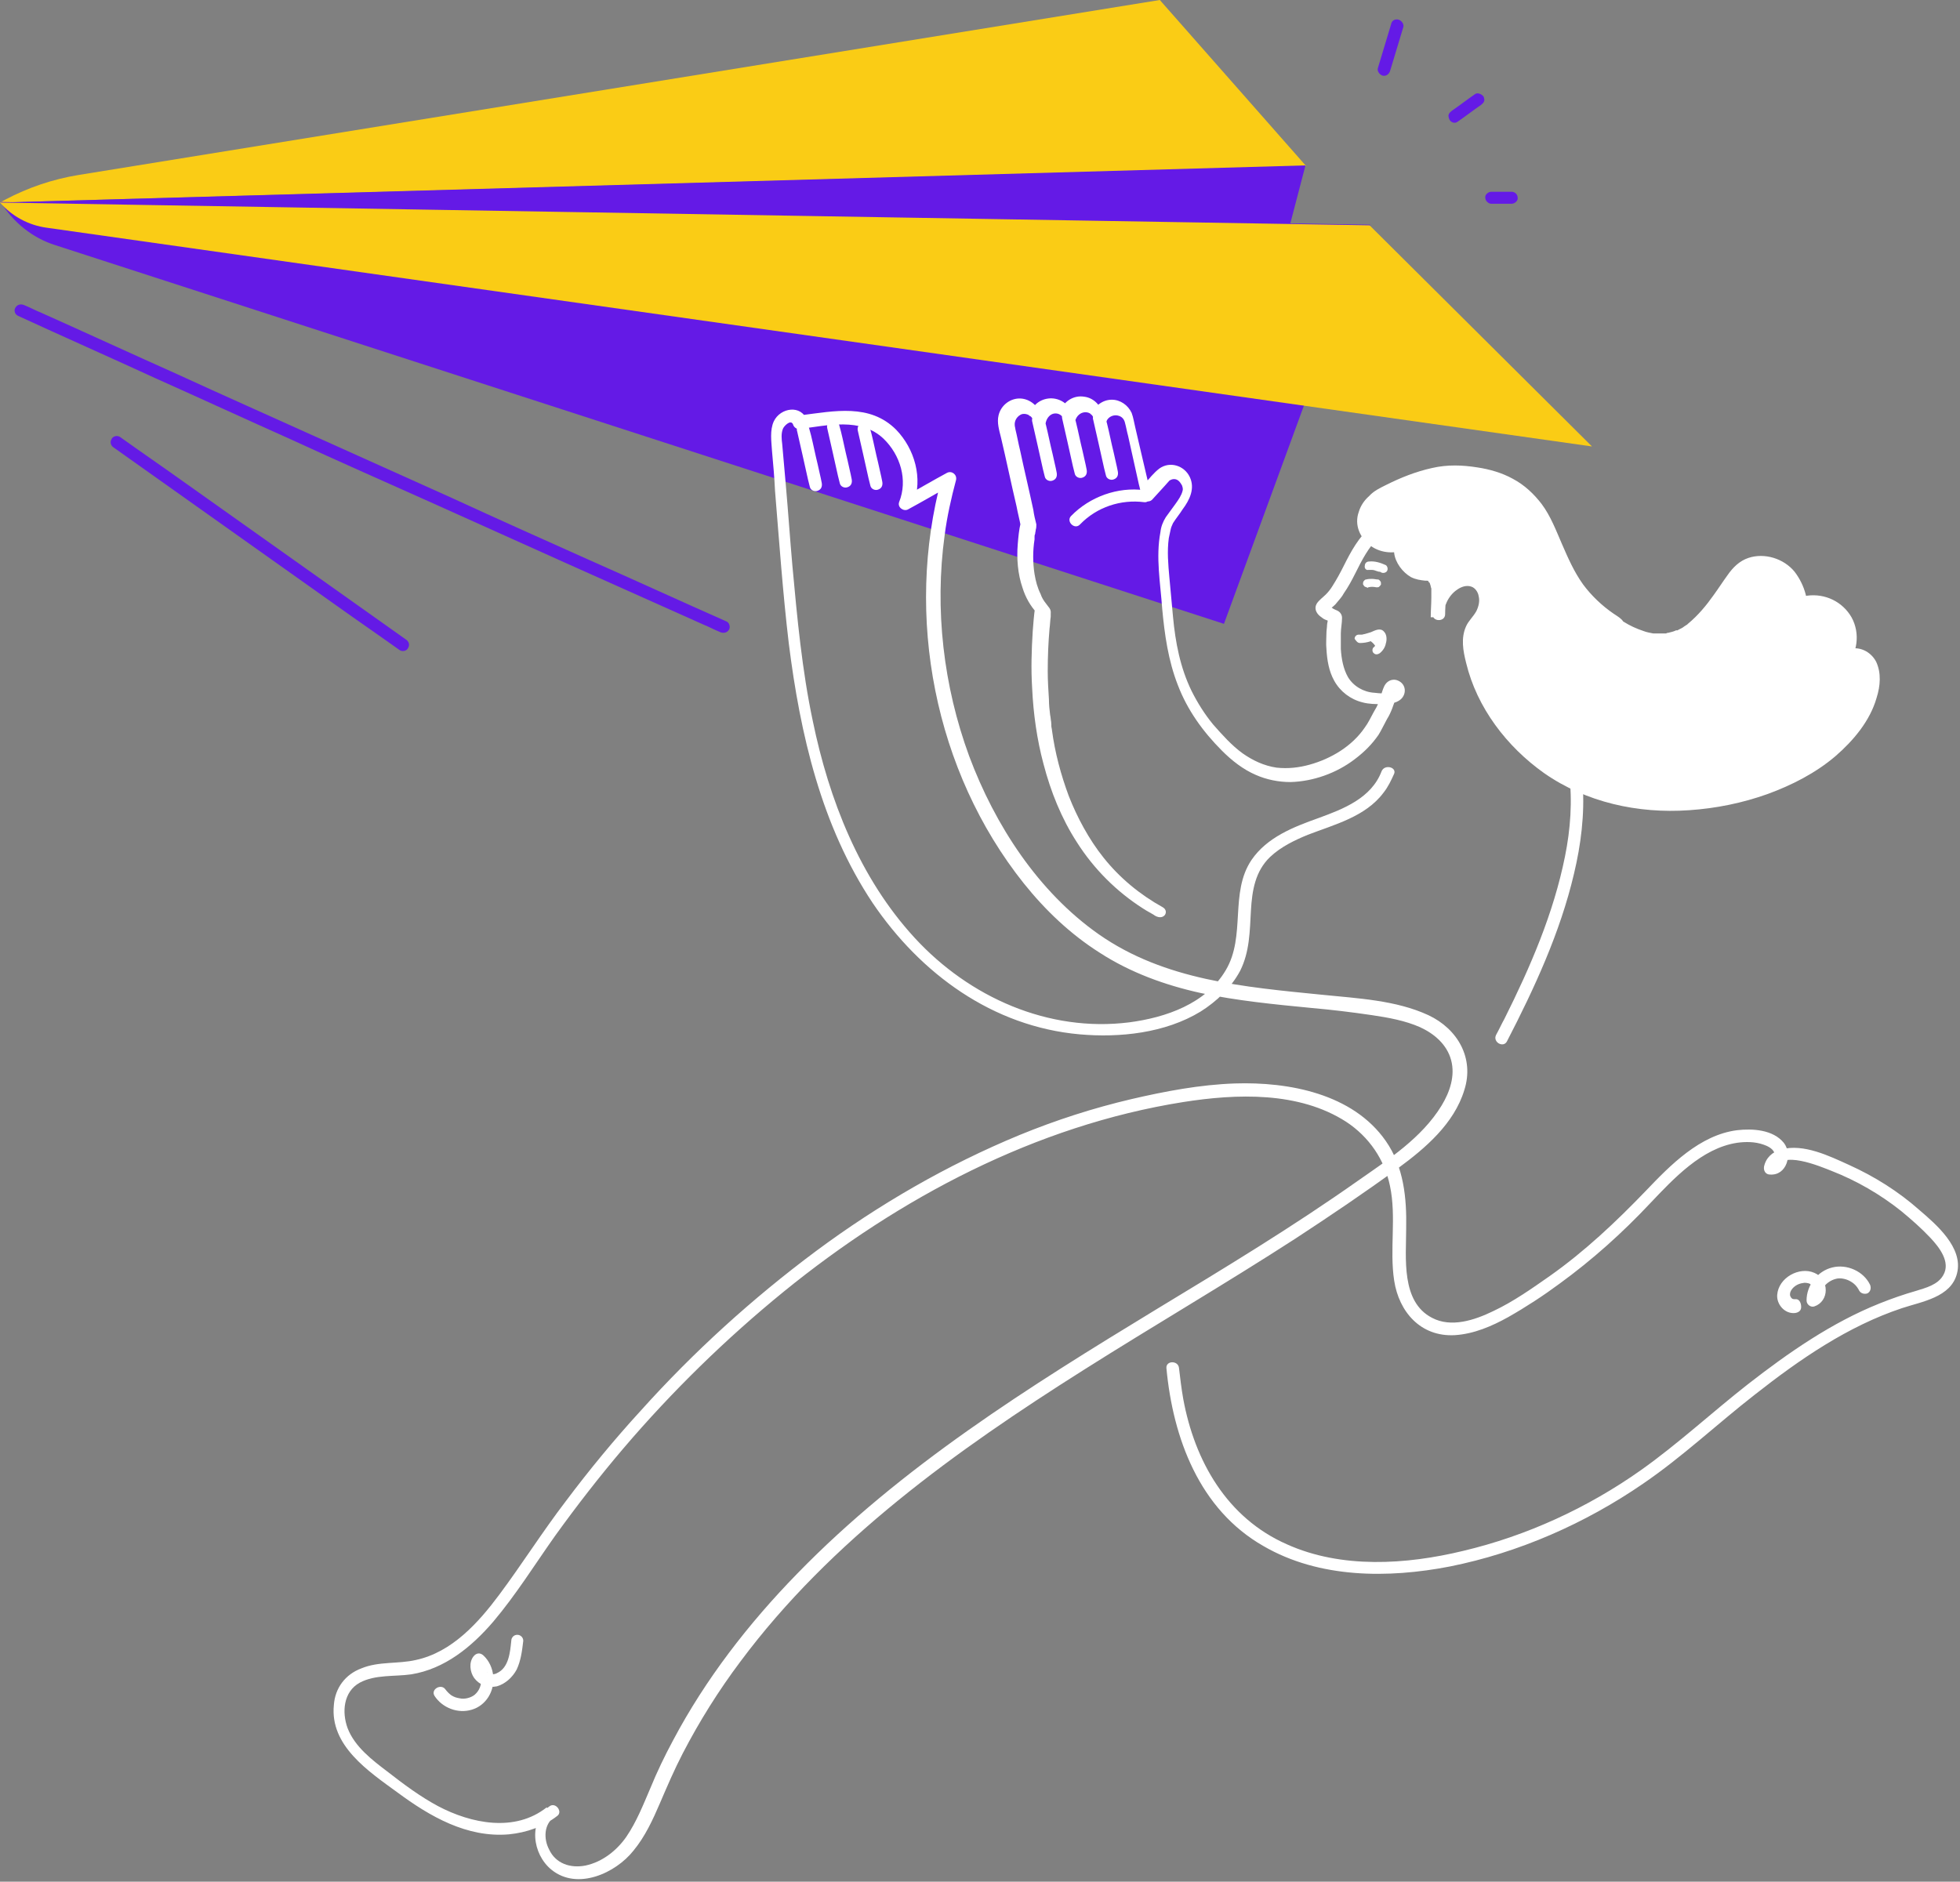 <?xml version="1.0" encoding="utf-8"?>
<!-- Generator: Adobe Illustrator 27.2.0, SVG Export Plug-In . SVG Version: 6.00 Build 0)  -->
<svg version="1.1" id="Ebene_1" xmlns="http://www.w3.org/2000/svg" xmlns:xlink="http://www.w3.org/1999/xlink" x="0px" y="0px"
	 viewBox="0 0 327 314" style="enable-background:new 0 0 327 314;" xml:space="preserve">
<rect x="0" y="0" width="327" height="314" fill="#808080" stroke="none"/>
<style type="text/css">
	.st0{clip-path:url(#SVGID_00000129915986899628194230000002182578394398360469_);}
	.st1{fill:#FACC15;}
	.st2{fill:#641AE6;}
	.st3{fill:#FFFFFF;}
</style>
<g>
	<defs>
		<rect id="SVGID_1_" y="0" width="327" height="314"/>
	</defs>
	<clipPath id="SVGID_00000114058570819287446340000012155338553981204894_">
		<use xlink:href="#SVGID_1_"  style="overflow:visible;"/>
	</clipPath>
	<g style="clip-path:url(#SVGID_00000114058570819287446340000012155338553981204894_);">
		<path class="st1" d="M217.9,27.7L193.5,0L13.1,29.2c-4.3,0.7-8.4,2.1-12.2,4.1L0,33.8L217.9,27.7z"/>
		<path class="st2" d="M213.1,45.6l4.7-18L0,33.8L213.1,45.6z"/>
		<path class="st2" d="M228.6,37.5L0.1,33.7c2.1,3.4,5.3,6,9.1,7.2l195,63.2L228.6,37.5z"/>
		<path class="st1" d="M228.5,37.6l37.1,36.9L7.8,38c-3-0.4-5.8-1.9-7.8-4.2L228.5,37.6z"/>
		<path class="st3" d="M194,151.4c-3.8-2.1-7.2-4.9-9.9-8.3c-2.4-3-4.4-6.7-5.8-10.3c-1.3-3.5-2.3-7.2-2.8-11c0-0.2-0.1-0.4-0.1-0.7
			c0-0.1,0-0.2,0-0.3c0-0.1-0.1-0.4,0-0.2c-0.1-0.4-0.1-0.9-0.2-1.3c-0.1-0.8-0.2-1.7-0.2-2.6c-0.1-1.6-0.2-3.1-0.2-4.7
			c0-2.4,0.1-4.8,0.3-7.1c0.1-0.7,0.1-1.4,0.2-2c0-0.1,0-0.2,0-0.3c0,0.3,0,0.2,0,0c0-0.1,0-0.1,0-0.2c0.1-0.8-0.4-1.1-0.8-1.7
			c-0.4-0.5-0.7-1-0.9-1.6c-0.5-1-0.8-2.1-1-3.3c-0.3-1.9-0.3-3.9,0-5.8c0-0.2,0,0,0-0.1c0-0.1,0-0.2,0-0.3c0-0.2,0-0.3,0.1-0.5
			c0-0.2,0.1-0.5,0.1-0.7c0.1-0.3,0.1-0.6,0.1-0.9c-0.2-0.8-0.4-1.6-0.5-2.4c-0.7-3.3-1.5-6.6-2.2-9.9c-0.3-1.2-0.5-2.4-0.8-3.6
			c0-0.2-0.1-0.4-0.1-0.6c-0.1-0.8,0.4-1.6,1.2-1.9c0.9-0.2,1.8,0.4,2,1.3c0.2,1,1.8,1,2,0c0.2-0.7,0.7-1.3,1.4-1.4
			c0.8-0.1,1.4,0.4,1.7,1.1c0.4,0.9,1.6,0.5,1.9-0.2c0.3-0.7,1-1.2,1.8-1.1c0.8,0.1,1.2,0.8,1.3,1.5c0.1,0.4,0.6,0.8,1,0.8
			c0.5,0,0.8-0.3,1-0.8c0.3-0.8,1.3-1.2,2.1-0.9c0.6,0.2,0.9,0.7,1,1.2c0.2,0.7,0.3,1.4,0.5,2.1c0.6,2.7,1.2,5.4,1.8,8.1
			c0.2,0.7,0.3,1.4,0.5,2.1c0.2,0.8,1.2,1,1.7,0.5c0.7-0.8,1.4-1.5,2.1-2.3c0.3-0.3,0.5-0.6,0.8-0.9c0.6-0.4,1.2-0.3,1.6,0.1
			c0.2,0.2,0.4,0.5,0.5,0.7c0.1,0.3,0.2,0.6,0.1,0.9c-0.2,0.8-0.7,1.5-1.2,2.2c-0.5,0.7-1.1,1.5-1.6,2.2c-0.5,0.8-0.8,1.6-0.9,2.5
			c-0.8,4.2,0,8.5,0.3,12.8c0.4,4.3,1,8.6,2.6,12.7c1.6,4.2,4.2,7.8,7.4,11c1.6,1.6,3.5,3.1,5.6,4c1.8,0.8,3.8,1.2,5.8,1.2
			c3.8-0.1,7.7-1.5,10.7-3.8c1.6-1.2,2.9-2.5,4-4.1c0.5-0.8,0.9-1.7,1.4-2.6c0.7-1.1,1.1-2.4,1.5-3.6c0.1-0.2,0.2-0.4,0.2-0.6
			c0-0.2,0,0,0-0.1l-0.4,0l0,0c-0.4-0.3,0.1-0.3-0.2-0.2c0,0-0.4,0.1-0.5,0.1c-0.9,0.2-1.8,0.1-2.7,0c-1.8-0.1-3.5-1.1-4.4-2.6
			c-0.8-1.4-1.1-3.1-1.2-4.7c0-0.9,0-1.7,0-2.6c0-0.8,0.2-1.7,0.2-2.6c0-0.6-0.4-1.1-1-1.3c-0.2-0.1-0.5-0.2-0.7-0.4
			c-0.1,0-0.1-0.1-0.2-0.1l-0.1-0.1c-0.2-0.2-0.2-0.1,0,0.1c0,0.2-0.1,0.4-0.1,0.5c0.1-0.2,0.3-0.4,0.5-0.5c0.2-0.2,0.5-0.4,0.7-0.7
			c0.4-0.5,0.9-1,1.2-1.6c0.7-1,1.3-2.1,1.9-3.3c1.1-2.2,2.2-4.4,4-6.1c1.8-1.7,4.2-2.8,6.6-3.1c2.5-0.3,5,0.1,7.3,1
			c2,0.7,4.2,1.9,5.3,3.8c0,0.1,0.1,0.1,0.1,0.2c0.1,0.2-0.1-0.2,0,0c0,0.1,0.1,0.2,0.1,0.3c0,0.1,0.1,0.3,0.1,0.4
			c0,0.1,0,0.1,0,0.2c0.1,0.3,0-0.1,0,0.1c0.1,0.6,0.1,1.2,0,1.8c0,0.8-0.1,1.4-0.2,2c-0.1,0.8-0.3,1.6-0.4,2.4
			c-0.3,1.7-0.7,3.3-1,5c-0.3,1.6-0.6,3.1-0.6,4.7c0,1.3,0.1,2.6,0.7,3.8c0.6,1.1,1.8,1.7,3.1,1.8c0.9,0.1,1.8-0.2,2.7,0.2
			c1.1,0.4,1.9,1.3,2.7,2.2c6,7.3,6.3,17.6,4.5,26.5c-1.9,9.5-5.8,18.5-10.1,27.1c-0.5,0.9-0.9,1.8-1.4,2.7
			c-0.6,1.2,1.2,2.2,1.8,1.1c4.6-8.9,8.9-18.2,11.2-28c2.3-9.6,2.6-20.5-3.1-29c-1.5-2.2-3.5-4.6-6.4-4.9c-0.5,0-1,0-1.5,0.1
			c-0.2,0-0.3,0-0.5,0c-0.1,0-0.1,0-0.2,0c0.3,0,0,0-0.1,0c-0.1,0-0.2-0.1-0.4-0.1c-0.2-0.1,0.2,0.1,0,0c-0.1,0-0.1-0.1-0.2-0.1
			c-0.1,0-0.1-0.1-0.1-0.1c-0.2-0.1,0.2,0.2,0,0c-0.1-0.1-0.2-0.2-0.3-0.3c0.2,0.2,0,0-0.1-0.1c-0.1-0.1-0.1-0.2-0.2-0.3
			c-0.1-0.1,0.1,0.3,0,0c0-0.1,0-0.1-0.1-0.2c0-0.1-0.1-0.3-0.1-0.5c0-0.1-0.1-0.3-0.1-0.4c0.1,0.3,0-0.2,0-0.2c0-0.4,0-0.7,0-1.1
			c0-0.8,0.1-1.5,0.2-2.3c0,0.2,0-0.1,0-0.1c0-0.1,0-0.2,0-0.3c0-0.2,0.1-0.4,0.1-0.6c0.1-0.4,0.2-0.9,0.2-1.3
			c0.6-3.3,1.6-6.7,1.7-10.1c0-1.4-0.1-2.8-0.9-4c-1.5-2.1-3.8-3.4-6.2-4.3c-5.2-1.9-11.2-1.5-15.5,2.2c-2.1,1.8-3.4,4.2-4.6,6.6
			c-0.6,1.2-1.2,2.3-1.9,3.4c-0.3,0.5-0.7,1-1.1,1.4c-0.5,0.5-1.1,0.9-1.5,1.5c-0.5,0.8-0.1,1.6,0.5,2.1c0.3,0.2,0.6,0.5,0.9,0.6
			c0.2,0.1,0.6,0.2,0.7,0.3l-0.3-0.5c0.1,0.3-0.1,0.8-0.1,1.1c0,0.4-0.1,0.9-0.1,1.3c0,0.9-0.1,1.8,0,2.7c0.1,1.8,0.4,3.7,1.3,5.3
			c1,1.8,2.7,3.1,4.7,3.6c1.1,0.3,2.2,0.3,3.3,0.3c1,0,2.3-0.1,3.1-0.8c1-0.9,0.9-2.5-0.4-3.1c-0.6-0.3-1.3-0.2-1.8,0.2
			c-0.5,0.4-0.7,1-0.9,1.6c-0.2,0.6-0.4,1.2-0.6,1.8c-0.2,0.6-0.5,1.1-0.8,1.6c-0.5,0.9-0.9,1.8-1.5,2.6c-2.1,3.1-5.6,5.2-9.2,6.2
			c-1.8,0.5-3.6,0.7-5.5,0.5c-2.1-0.3-4-1.2-5.7-2.4c-1.8-1.3-3.4-3.1-4.9-4.8c-1.4-1.7-2.6-3.6-3.6-5.6c-1.9-3.9-2.7-8.1-3.1-12.4
			c-0.2-2.1-0.4-4.3-0.6-6.5c-0.2-2.2-0.4-4.4-0.1-6.6c0.1-0.5,0.2-0.9,0.3-1.4c0.1-0.5,0.2-0.6,0.4-1.1c0.5-0.8,1.1-1.5,1.6-2.3
			c1.2-1.6,2.1-3.5,1.2-5.4c-0.9-1.9-3.3-2.7-5.1-1.4c-0.9,0.7-1.7,1.7-2.4,2.5c-0.3,0.3-0.5,0.6-0.8,0.8c0.6,0.2,1.2,0.3,1.7,0.5
			c-0.5-2.1-1-4.3-1.5-6.4c-0.3-1.4-0.7-2.9-1-4.3c-0.2-0.8-0.3-1.6-0.6-2.4c-0.6-1.3-1.9-2.2-3.3-2.2c-1.6,0-2.9,1.1-3.5,2.5h2
			c-0.3-1.5-1.5-2.8-3.1-3c-1.8-0.3-3.5,0.8-4.1,2.6c0.6-0.1,1.3-0.2,1.9-0.2c-0.6-1.4-2.2-2.3-3.8-2.1c-1.6,0.2-2.8,1.3-3.2,2.9h2
			c-0.4-1.6-1.8-2.8-3.4-2.9c-1.7-0.1-3.3,1.1-3.7,2.8c-0.3,1.2,0.1,2.5,0.4,3.7c0.9,3.8,1.7,7.7,2.6,11.5c0.2,1.1,0.5,2.2,0.7,3.3
			v-0.6c-0.3,1.2-0.4,2.4-0.5,3.6c-0.2,2.4,0,5,0.8,7.3c0.5,1.6,1.3,3,2.4,4.2c-0.1-0.3-0.2-0.7-0.3-1c-0.2,1.3-0.3,2.7-0.4,4
			c-0.2,3.2-0.3,6.3-0.1,9.5c0.2,4.3,0.8,8.6,1.9,12.7c1.2,4.6,3,9.1,5.6,13.1c2.8,4.4,6.6,8.2,11,11c0.6,0.4,1.2,0.7,1.7,1
			C194.1,153.9,195.2,152.1,194,151.4z"/>
		<path class="st3" d="M230.5,128.7c-1.7,4.5-6.4,6.3-10.5,7.8c-4.2,1.5-8.6,3.2-11.2,7c-3.7,5.5-0.9,12.7-4.3,18.4
			c-3.3,5.6-10,7.9-16.1,8.7c-13.5,1.7-26.7-4.2-35.8-14.1c-9.2-10-14.3-23.1-17-36.2c-1.8-8.5-2.6-17.2-3.4-25.9
			c-0.4-4.5-0.7-9-1.1-13.5c-0.2-2.3-0.4-4.5-0.6-6.8c-0.1-0.8-0.2-1.7,0.1-2.5c0.1-0.4,1.3-1.7,1.7-0.8c0.1,0.4,0.5,0.8,1,0.8
			c4.7-0.6,10.3-2,14.1,1.6c2.8,2.7,4.1,6.9,2.6,10.6c-0.3,0.9,0.8,1.6,1.5,1.2c2.4-1.3,4.8-2.7,7.1-4l-1.5-1.2
			c-6.2,23-1.2,48.9,13.7,67.6c3.6,4.5,7.8,8.5,12.7,11.6c5.1,3.3,10.9,5.4,16.8,6.7c6.1,1.3,12.3,1.9,18.5,2.5
			c3.4,0.3,6.7,0.7,10.1,1.2c2.7,0.4,5.5,0.9,8,2c2.4,1.1,4.5,2.9,5.2,5.5c0.7,2.6-0.2,5.3-1.6,7.6c-3.3,5.4-8.9,9-13.9,12.5
			c-10.9,7.7-22.3,14.6-33.7,21.5c-21.2,12.9-42.5,26.2-59.9,44.1c-8.1,8.3-15.3,17.6-20.7,27.8c-1.4,2.6-2.7,5.3-3.8,8
			c-1.2,2.8-2.3,5.6-4,8.1c-1.6,2.3-4,4.2-6.8,4.8c-2.5,0.5-5-0.3-6.1-2.7c-0.9-1.7-0.9-4.2,0.9-5.4l-1.3-1.6
			c-5.3,4.2-12.6,2.7-18.1-0.2c-3-1.6-5.8-3.7-8.5-5.8c-2.5-1.9-5.4-4.1-6.6-7.2c-1-2.7-0.7-6.1,2-7.6c2.6-1.4,5.8-1,8.6-1.4
			c5.6-0.9,10.1-4.6,13.7-8.8c3.8-4.5,6.9-9.5,10.3-14.3c3.6-5,7.4-9.9,11.4-14.6c8.1-9.5,17.1-18.3,26.8-26.2
			c19.2-15.6,42-27.7,66.6-31.6c8.9-1.4,19.3-1.8,27.2,3.3c3.8,2.5,6.4,6.3,7.3,10.7c1.1,5.2-0.1,10.6,0.7,15.8
			c0.8,5.2,4.4,9.4,10.1,9.1c3.2-0.2,6.2-1.5,8.9-3c3-1.7,5.9-3.6,8.6-5.6c5.5-4,10.5-8.5,15.1-13.4c3.9-4.1,8.6-9.2,14.5-10.1
			c1.4-0.2,3-0.2,4.4,0.3c0.6,0.2,1.5,0.6,1.8,1.3c0.3,0.7,0,1.7-0.8,1.6l1,1.3c0.7-3.5,7.6-0.5,9.4,0.2c4.1,1.6,8.1,3.9,11.6,6.7
			c1.7,1.4,3.4,2.9,4.9,4.5c1.4,1.5,3.4,4,2.1,6.2c-0.9,1.6-2.9,2.1-4.5,2.6c-2.1,0.6-4.1,1.3-6.1,2.1c-8,3.2-15.2,8.2-22,13.5
			c-6,4.7-11.6,9.9-17.8,14.3c-8.9,6.3-19.1,11-29.7,13.5c-9.5,2.3-20.3,3-29.4-1.1c-10-4.4-15.4-13.9-17.3-24.3
			c-0.3-1.7-0.5-3.4-0.7-5.1c-0.1-1.3-2.2-1.3-2.1,0c1.1,11.7,5.5,23.6,16.2,29.7c9.3,5.4,20.8,5.4,31.1,3.4
			c11.5-2.3,22.6-7.2,32.2-13.8c6.6-4.5,12.4-10,18.7-14.9c7.5-5.9,15.5-11.4,24.5-14.4c3.3-1.1,8.2-1.8,9.2-5.8
			c1.1-4.3-3.5-8.2-6.3-10.6c-3.5-3.1-7.5-5.6-11.7-7.5c-3.3-1.5-7.6-3.6-11.3-2.6c-1.5,0.4-2.6,1.4-2.9,2.9c-0.1,0.7,0.3,1.3,1,1.3
			c2.8,0.2,3.8-3.4,2.3-5.3c-1.8-2.2-5.2-2.4-7.8-2.1c-6.2,0.8-11.1,5.8-15.2,10.1c-5,5.2-10.2,10.1-16,14.2c-3,2.1-6.1,4.3-9.5,5.9
			c-3.1,1.5-7,2.8-10.2,1.1c-5.2-2.7-4.3-10-4.3-14.9c0.1-5.1-0.4-10.3-3.4-14.6c-5.5-7.9-16.2-9.9-25.2-9.6
			c-5.8,0.2-11.6,1.3-17.2,2.6c-6.4,1.5-12.6,3.5-18.7,6c-12.1,5-23.5,11.6-34,19.4c-10.6,7.9-20.4,16.8-29.2,26.6
			c-4.4,4.8-8.6,9.9-12.5,15.1c-3.9,5.1-7.3,10.5-11.1,15.6c-3.5,4.7-7.9,9.6-13.9,10.9c-3,0.7-6.2,0.2-9.1,1.4
			c-2.7,1-4.4,3.3-4.6,6.1c-0.7,6.8,5.8,11.1,10.6,14.6c5.4,4,11.6,7.6,18.6,7c3-0.3,5.8-1.3,8.1-3.1c0.9-0.7-0.3-2.3-1.3-1.6
			c-3.6,2.5-2.9,8,0.3,10.6c4.3,3.5,10.7,0.6,13.7-3.2c1.9-2.3,3.2-5.1,4.4-7.9c1.2-2.8,2.4-5.6,3.8-8.3c2.8-5.4,6-10.5,9.6-15.3
			c15.1-20.3,36.1-35.3,57.3-48.7c11.7-7.4,23.7-14.4,35.3-21.9c5.8-3.8,11.6-7.7,17.2-11.8c4.5-3.3,9.3-7.4,11-13
			c1.7-5.3-1.1-10.2-6-12.5c-5.4-2.5-11.8-2.8-17.7-3.4c-13-1.3-26.3-2.4-37.3-10.1c-10.1-7.1-17.3-18.2-21.6-29.7
			c-4.3-11.7-5.8-24.5-4.1-36.9c0.4-3.1,1.1-6.2,1.9-9.2c0.2-0.9-0.7-1.6-1.5-1.2c-2.4,1.3-4.8,2.7-7.1,4l1.5,1.2
			c1.6-4.3,0.2-9.2-2.9-12.4c-4.4-4.4-10.3-3.1-15.9-2.4l1,0.8c-0.9-2.6-4.4-2.1-5.5,0.2c-0.7,1.5-0.4,3.4-0.3,5
			c0.2,2.2,0.4,4.4,0.5,6.6c0.7,8.5,1.3,17.1,2.3,25.5c1.9,15.1,5.4,30.4,14,43.3c8,11.8,20,20.6,34.5,21.9
			c6.7,0.6,14.3-0.2,20.2-3.8c2.7-1.7,5.1-4,6.6-6.8c1.6-3.2,1.6-6.6,1.8-10.1c0.2-3.3,0.7-6.5,3.2-8.9c1.8-1.7,4.1-2.8,6.3-3.7
			c4.4-1.7,9.6-3,12.6-7c0.8-1,1.3-2.1,1.8-3.2C233,128,231,127.5,230.5,128.7z"/>
		<path class="st3" d="M143.1,71.8c0.6,2.6,1.2,5.3,1.8,8c0.1,0.4,0.2,0.8,0.3,1.2c0.1,0.6,0.8,0.9,1.3,0.7c0.6-0.2,0.8-0.7,0.7-1.3
			c-0.2-1.1-0.5-2.2-0.7-3.2c-0.4-1.6-0.7-3.2-1.1-4.8c-0.1-0.4-0.2-0.7-0.3-1.1c-0.1-0.6-0.8-0.9-1.3-0.7
			C143.3,70.7,143,71.3,143.1,71.8z"/>
		<path class="st3" d="M138,71.4c0.6,2.6,1.2,5.3,1.8,8c0.1,0.4,0.2,0.8,0.3,1.2c0.1,0.6,0.8,0.9,1.3,0.7c0.6-0.2,0.8-0.7,0.7-1.3
			c-0.2-1.1-0.5-2.2-0.7-3.2c-0.4-1.6-0.7-3.2-1.1-4.8c-0.1-0.4-0.2-0.7-0.3-1.1c-0.1-0.6-0.8-0.9-1.3-0.7
			C138.2,70.3,137.9,70.9,138,71.4z"/>
		<path class="st3" d="M133,72c0.6,2.6,1.2,5.3,1.8,8c0.1,0.4,0.2,0.8,0.3,1.2c0.1,0.6,0.8,0.9,1.3,0.7c0.6-0.2,0.8-0.7,0.7-1.3
			c-0.2-1.1-0.5-2.2-0.7-3.2c-0.4-1.6-0.7-3.2-1.1-4.8c-0.1-0.4-0.2-0.7-0.3-1.1c-0.1-0.6-0.8-0.9-1.3-0.7
			C133.1,70.9,132.8,71.5,133,72z"/>
		<path class="st3" d="M182.4,70.1c0.6,2.6,1.2,5.3,1.8,8c0.1,0.4,0.2,0.8,0.3,1.2c0.1,0.6,0.8,0.9,1.3,0.7c0.6-0.2,0.8-0.7,0.7-1.3
			c-0.2-1.1-0.5-2.2-0.7-3.2c-0.4-1.6-0.7-3.2-1.1-4.8c-0.1-0.4-0.2-0.7-0.3-1.1c-0.1-0.6-0.8-0.9-1.3-0.7
			C182.5,69,182.2,69.6,182.4,70.1z"/>
		<path class="st3" d="M177.2,69.8c0.6,2.6,1.2,5.3,1.8,8c0.1,0.4,0.2,0.8,0.3,1.2c0.1,0.6,0.8,0.9,1.3,0.7c0.6-0.2,0.8-0.7,0.7-1.3
			c-0.2-1.1-0.5-2.2-0.7-3.2c-0.4-1.6-0.7-3.2-1.1-4.8c-0.1-0.4-0.2-0.7-0.3-1.1c-0.1-0.6-0.8-0.9-1.3-0.7
			C177.4,68.6,177.1,69.2,177.2,69.8z"/>
		<path class="st3" d="M172.2,70.3c0.6,2.6,1.2,5.3,1.8,8c0.1,0.4,0.2,0.8,0.3,1.2c0.1,0.6,0.8,0.9,1.3,0.7c0.6-0.2,0.8-0.7,0.7-1.3
			c-0.2-1.1-0.5-2.2-0.7-3.2c-0.4-1.6-0.7-3.2-1.1-4.8c-0.1-0.4-0.2-0.7-0.3-1.1c-0.1-0.6-0.8-0.9-1.3-0.7
			C172.4,69.2,172.1,69.8,172.2,70.3z"/>
		<path class="st3" d="M180.2,87.5c2.8-2.9,6.8-4.2,10.7-3.7c0.6,0.1,1-0.5,1-1c0-0.6-0.5-1-1-1c-4.4-0.6-9.1,1.1-12.2,4.3
			C177.8,87,179.3,88.5,180.2,87.5z"/>
		<path class="st3" d="M268.6,103.3c-2.3-1.6-4.4-3.6-6-6c-2.3-3.6-3.5-7.9-5.7-11.6c-2.9-4.8-7.6-6.5-12.9-7
			c-4.7-0.4-9.3,1.5-13.5,3.6c-3,1.6-4.7,5.2-1.6,7.8c1.8,1.5,4.8,1.3,6.5-0.3c-0.6-0.2-1.3,0.2-1.6,0.7c-0.3,0.5-0.3,1.2-0.2,1.8
			c0.2,1.1,0.9,2,1.7,2.7c1,0.8,1.8,0.7,2.9,0.9c2.2,0.3,1.4,5.2,1.4,6.9c0-2,0.8-3.9,2.4-5.2c0.9-0.8,2.1-1.3,3.3-1
			c1.4,0.3,2.4,1.7,2.4,3.1c0.1,1.4-0.6,2.8-1.5,3.9c-1,1.2-1.3,2.6-1.1,4.1c1.5,10.4,9.7,19.6,19.2,23.5c9.2,3.8,19.8,3.5,29.2,0.3
			c5-1.6,9.8-4.2,13.6-7.9c2.9-2.9,5.2-6.2,5.5-10.5c0.1-1.5-0.4-3-1.7-3.8c-1.2-0.8-3.2-0.4-3.7,1c1.5-1.6,2-4.1,1.2-6.2
			c-0.8-2.1-2.8-3.7-5-3.9c-2.7-0.3-5.3,1.2-7.5,2.8c-0.4,1.4,1.6,2.5,2.9,1.8c1.3-0.7,1.7-2.3,1.7-3.8c-0.1-2.4-1.1-4.9-3.1-6.3
			c-2-1.4-4.9-1.5-6.8,0.1c-0.7,0.6-1.2,1.4-1.7,2.1C283.2,105.6,279,110.4,268.6,103.3z"/>
		<path class="st3" d="M269.2,102.4c-1.9-1.3-3.7-3-5.1-4.9c-1.5-2.1-2.5-4.4-3.5-6.7c-1-2.3-1.9-4.7-3.4-6.7
			c-1.3-1.7-2.9-3.2-4.8-4.2c-1.8-1-3.9-1.6-5.9-1.9c-2.5-0.4-5-0.5-7.6,0.1c-2.7,0.6-5.2,1.6-7.6,2.8c-1,0.5-2.1,1-2.9,1.9
			c-0.8,0.7-1.4,1.6-1.7,2.6c-0.8,2.2,0.2,4.4,2,5.7c1.8,1.3,4.3,1.4,6.3,0.4c0.5-0.3,1-0.6,1.3-1c0.6-0.5,0.3-1.5-0.5-1.7
			c-0.9-0.2-1.9,0.1-2.5,0.8c-0.7,0.8-0.8,1.8-0.7,2.7c0.2,1.6,1.4,3.2,2.8,4c0.8,0.4,1.5,0.5,2.4,0.6c0.1,0,0.2,0,0.3,0
			c0.1,0,0.2,0.1,0.1,0c0,0,0.1,0,0.1,0.1c0.1,0.2-0.1-0.2,0,0c0,0.1,0.2,0.3,0.1,0.1c0.1,0.1,0.1,0.2,0.2,0.3c0,0,0.1,0.2,0,0
			c-0.1-0.2,0,0.1,0,0.1c0.1,0.2,0.1,0.5,0.2,0.7c0,0.1,0,0.1,0,0.2c0,0,0-0.2,0,0c0,0.1,0,0.2,0,0.4c0,0.3,0,0.6,0,0.9
			c0,1.1-0.1,2.2-0.1,3.3h2.1c0-1.7,0.8-3.6,2.3-4.6c0.7-0.5,1.6-0.8,2.4-0.5c0.6,0.2,1.1,0.9,1.2,1.6c0.2,0.8,0,1.7-0.4,2.5
			c-0.5,0.9-1.3,1.6-1.7,2.5c-0.9,2-0.5,4.1,0,6.1c1.8,7.5,6.8,14,13,18.4c7,4.9,15.7,6.8,24.2,6.2c4.5-0.3,8.9-1.2,13.1-2.7
			c4.1-1.5,8-3.5,11.3-6.3c3-2.6,5.8-5.9,6.9-9.8c0.6-1.9,0.8-4.1-0.1-6c-0.9-1.7-2.9-2.7-4.8-2c-1,0.3-1.6,1-2,1.9
			c-0.4,1,1.1,1.8,1.7,1c2-2.2,2.5-5.6,1-8.3c-1.5-2.6-4.4-4-7.4-3.6c-1.5,0.2-3,0.9-4.3,1.7c-0.3,0.2-0.7,0.4-1,0.6
			c-0.3,0.2-0.8,0.5-1.1,0.8c-0.6,0.6-0.4,1.6-0.1,2.2c0.5,1.1,2,1.7,3.2,1.6c1.5-0.2,2.5-1.4,3-2.8c0.9-2.7-0.1-5.9-1.8-8.1
			c-1.8-2.2-5-3.2-7.7-2.3c-1.5,0.5-2.6,1.6-3.5,2.9c-0.8,1.1-1.5,2.2-2.3,3.3c-1.2,1.7-2.6,3.4-4.3,4.8c-0.1,0.1,0.1-0.1-0.1,0.1
			c-0.1,0.1-0.2,0.1-0.3,0.2c-0.2,0.1-0.4,0.3-0.6,0.4c-0.2,0.1-0.4,0.2-0.6,0.3c-0.1,0.1-0.2,0.1-0.3,0.1c0,0-0.1,0.1,0,0
			c0.1-0.1-0.1,0-0.1,0c-0.4,0.2-0.9,0.3-1.3,0.4c-0.1,0-0.2,0-0.3,0.1c-0.2,0,0.2,0,0,0c-0.1,0-0.1,0-0.2,0c-0.2,0-0.5,0-0.7,0
			c-0.2,0-0.5,0-0.7,0c-0.1,0-0.2,0-0.4,0c0,0-0.2,0,0,0c-0.1,0-0.1,0-0.2,0c-0.5-0.1-1.1-0.2-1.6-0.4c-1.2-0.4-2.3-0.9-3.4-1.6
			C270.5,103.2,269.8,102.8,269.2,102.4c-0.5-0.3-1.2-0.1-1.4,0.4c-0.3,0.5-0.1,1.1,0.4,1.4c2.8,1.9,6,3.7,9.5,3.6
			c2.8-0.1,5.1-1.6,7.1-3.5c1.1-1.1,2.1-2.4,3-3.6c0.5-0.7,1-1.4,1.5-2.2c0.5-0.8,1-1.6,1.6-2.3c1.1-1.3,2.7-1.7,4.2-1.4
			c1.7,0.4,3,1.5,3.7,3c0.4,0.8,0.7,1.8,0.8,2.7c0,0.5,0.1,1,0,1.5c0,0.2-0.2,0.9-0.3,1.1c-0.2,0.4-0.4,0.6-0.7,0.8
			c-0.2,0.1-0.4,0.2-0.6,0.1c-0.1,0-0.1,0-0.2-0.1c-0.1,0-0.1,0,0,0c-0.1,0-0.1-0.1-0.2-0.1c-0.1,0-0.1-0.1-0.2-0.1
			c-0.1-0.1-0.1-0.1,0,0c0,0-0.1-0.1-0.1-0.1c0,0-0.1-0.2,0,0c0,0-0.1-0.1-0.1-0.2c0,0.1,0,0.1,0,0c0-0.1,0-0.3,0,0
			c0-0.1,0-0.1,0-0.2c0,0.1,0,0.1,0,0c-0.2,0.2-0.3,0.4-0.5,0.6c1.1-0.8,2.3-1.6,3.6-2.1c1.2-0.5,2.6-0.7,3.8-0.5
			c2.2,0.5,3.9,2.5,3.9,4.7c0,1.3-0.4,2.6-1.3,3.6c0.6,0.3,1.2,0.7,1.7,1c-0.1,0.2,0.1-0.1,0.1-0.1c-0.1,0.1,0,0,0.1-0.1
			c0.1-0.1,0.1-0.1,0.2-0.2c-0.2,0.1,0.1-0.1,0.1-0.1c0.2-0.1,0.5-0.2,0.8-0.2c0.6,0,1.1,0.2,1.5,0.7c0.5,0.7,0.7,1.4,0.7,2.2
			c0,0.9-0.2,1.8-0.4,2.7c-1,3.6-3.8,6.7-6.6,9c-3.1,2.6-6.9,4.5-10.7,5.8c-4.1,1.4-8.3,2.3-12.6,2.5c-8.1,0.4-16.3-1.5-22.9-6.2
			c-5.8-4.2-10.3-10.4-11.9-17.5c-0.4-1.7-0.7-3.4,0.5-4.9c1.4-1.6,2.3-3.8,1.6-6c-0.8-2.1-2.8-3.3-5-2.8c-2.1,0.5-3.6,2.3-4.4,4.3
			c-0.4,0.9-0.5,1.9-0.5,2.9c0,1.3,2.1,1.3,2.1,0c0-1.9,0.4-3.9-0.1-5.8c-0.3-1-0.9-1.9-1.9-2.2c-0.7-0.2-1.3-0.1-1.8-0.3
			c-0.6-0.1-1.1-0.5-1.5-1c-0.4-0.5-0.7-1.1-0.8-1.8c0-0.3,0-0.7,0.2-0.9c0,0,0.2-0.1,0.1-0.1c0.1,0,0.2-0.1,0.2-0.1
			c-0.1,0-0.2,0,0,0c-0.2-0.6-0.3-1.2-0.5-1.7c-1.2,1.1-3.1,1.4-4.5,0.6c-0.4-0.2-0.7-0.5-1.1-0.8c-0.2-0.2-0.5-0.7-0.6-0.9
			c-0.3-0.8-0.2-1.3,0.1-2.1c0-0.1,0.1-0.2,0.2-0.4c0.1-0.2,0.2-0.3,0.3-0.5c0.1-0.1,0.2-0.2,0.3-0.4c0.2-0.2,0.4-0.4,0.6-0.6
			c0.3-0.2,0.6-0.4,1-0.6c0.6-0.3,1.2-0.6,1.8-0.9c2.2-1.1,4.5-2,6.9-2.4c2.2-0.4,4.4-0.3,6.5,0c1,0.2,1.9,0.4,2.8,0.7
			c0.9,0.3,1.6,0.6,2.5,1.1c1.6,0.9,3,2.1,4.1,3.6c1.3,1.9,2.2,4.1,3.2,6.2c1,2.4,2.1,4.9,3.7,7.1c1.6,2.2,3.5,4,5.8,5.5
			c0.5,0.3,1.2,0.1,1.4-0.4C269.8,103.3,269.6,102.7,269.2,102.4z"/>
		<path class="st3" d="M299.5,216.8c-0.3,0-0.5,0-0.7-0.3c-0.2-0.3-0.2-0.5-0.1-0.9c0.3-0.8,1.2-1.4,2.1-1.5c0.3-0.1,0.8,0,1.1,0.1
			c0.1,0.1,0.3,0.2,0.4,0.3c-0.1-0.1,0,0.1,0.1,0.1c0,0.1,0.1,0.3,0.1,0.1c0,0.1,0.1,0.2,0.1,0.3c0,0.1,0,0.1,0,0c0,0,0,0.1,0,0.1
			c0,0,0,0.4,0,0.1c0,0.1,0,0.2-0.1,0.3c0,0.2,0.1-0.1,0,0.1c0,0-0.2,0.2,0,0.1c0,0.1-0.2,0.2-0.1,0.1c0,0-0.1,0.1-0.2,0.1
			c0.1,0,0.1,0,0,0c0.4,0.3,0.9,0.7,1.3,1c0-1.6,1.2-3.1,2.8-3.5c0.7-0.2,1.6,0,2.2,0.3c0.8,0.4,1.3,0.9,1.7,1.7
			c0.3,0.5,1,0.6,1.4,0.4c0.5-0.3,0.6-0.9,0.4-1.4c-1.1-2.3-3.9-3.5-6.3-2.9c-2.5,0.6-4.3,3-4.3,5.5c0,0.7,0.7,1.2,1.3,1
			c1.2-0.4,1.9-1.5,1.9-2.7c0-1.3-0.7-2.4-1.9-2.9c-2.5-1.1-6,0.8-6.2,3.7c-0.1,1.6,1.3,3.2,3,3c0.6-0.1,1-0.4,1-1
			C300.5,217.3,300.1,216.7,299.5,216.8z"/>
		<path class="st3" d="M72.5,283c1.3,2,3.9,3,6.2,2.3c2.4-0.7,3.8-3.1,3.6-5.5c-0.1-1.4-0.7-2.7-1.7-3.6c-0.6-0.5-1.2-0.3-1.6,0.2
			c-0.8,1-0.6,2.6,0.1,3.6c0.9,1.2,2.3,1.7,3.8,1.4c1.4-0.4,2.6-1.5,3.3-2.8c0.7-1.5,0.9-3.1,1.1-4.8c0-0.6-0.5-1-1-1
			c-0.6,0-1,0.5-1,1c-0.2,1.9-0.4,4.5-2.4,5.4c-0.3,0.2-0.8,0.2-1.1,0.2c0,0-0.3-0.1-0.2-0.1c0.1,0-0.2-0.1-0.2-0.1
			c0,0-0.1-0.1-0.1-0.1c0.1,0,0.1,0.1,0,0c-0.1-0.1-0.2-0.1-0.2-0.2c-0.1-0.1-0.1-0.2-0.3-0.4c0-0.1,0-0.1,0,0c0,0,0-0.1-0.1-0.1
			c0,0-0.1-0.3-0.1-0.2c0,0.1,0-0.2,0-0.2c0,0,0-0.1,0-0.1c0,0.1,0,0.1,0,0c0,0,0-0.1,0-0.1c0,0.1,0,0.1,0,0
			c0.1-0.1,0.1-0.2,0.2-0.3l-1.6,0.2c0.1,0.1,0.2,0.2,0.3,0.3c0.1,0.1,0.1,0.1,0.2,0.2c0.1,0.1,0.2,0.2,0.2,0.4c0,0,0.2,0.4,0.1,0.2
			c0.2,0.6,0.3,0.9,0.3,1.4c0,1-0.3,1.9-1.1,2.6c-0.6,0.5-1.7,0.8-2.5,0.6c-0.6-0.1-0.9-0.2-1.4-0.5c-0.4-0.3-0.7-0.6-1-1
			C73.6,280.9,71.8,281.9,72.5,283z"/>
		<path class="st3" d="M228.3,95.1c0.3,0,0.5,0,0.8,0l-0.2,0c0.3,0,0.5,0.1,0.8,0.2c0.1,0,0.2,0.1,0.4,0.1c0.1,0.1-0.1,0,0,0
			c0,0,0.1,0,0.1,0c0.1,0,0.1,0.1,0.2,0.1c0.3,0.2,0.8,0.1,1-0.2c0.2-0.3,0.1-0.8-0.2-1c-0.9-0.4-1.8-0.7-2.8-0.6
			c-0.4,0-0.7,0.3-0.7,0.7C227.6,94.8,227.9,95.2,228.3,95.1z"/>
		<path class="st3" d="M228.3,98c0,0,0.1,0,0.1,0L228.3,98c0.4-0.1,0.8-0.1,1.3,0l-0.2,0c0,0,0.1,0,0.1,0c0.1,0,0.2,0,0.3,0
			c0.1,0,0.2,0,0.3-0.1c0.1-0.1,0.3-0.3,0.3-0.4c0-0.2,0-0.4-0.1-0.5c-0.1-0.1-0.2-0.3-0.4-0.3c-0.3,0-0.6-0.1-1-0.1
			c-0.3,0-0.6,0-1,0.1c-0.2,0-0.3,0.2-0.4,0.3c-0.1,0.1-0.1,0.4-0.1,0.5c0.1,0.2,0.2,0.3,0.3,0.4L228,98
			C228.1,98.1,228.2,98.1,228.3,98z"/>
		<path class="st3" d="M226.9,107.3c0.6,0,1.2-0.1,1.8-0.3c0.3-0.1,0.6-0.2,0.8-0.3c0.1-0.1,0.3-0.1,0.4-0.2c0.1,0,0.1,0,0.2-0.1
			l0.1,0c0.1,0,0.1,0,0,0c-0.1,0-0.2-0.1-0.3-0.2c-0.1-0.1,0,0,0,0c0,0,0,0.1,0,0.2c0-0.2,0,0,0,0c0,0.1,0,0.2,0,0.4c0,0.1,0,0,0,0
			c0,0,0,0.1,0,0.1c0,0.1,0,0.1,0,0.2c0,0.1,0,0.1-0.1,0.2c0,0.1,0.1-0.1,0,0c0,0.1-0.1,0.2-0.2,0.3c0,0.1-0.1,0.1,0,0
			c0,0-0.1,0.1-0.1,0.1c-0.1,0.1-0.2,0.2-0.3,0.3c-0.3,0.2-0.3,0.8,0,1c0.3,0.3,0.7,0.2,1,0c0.5-0.4,0.9-1,1-1.6
			c0.2-0.6,0.2-1.5-0.3-2c-0.6-0.7-1.5-0.2-2.2,0.1c-0.3,0.1-0.7,0.2-1,0.3c-0.2,0-0.3,0.1-0.5,0.1c0.1,0-0.1,0-0.2,0
			c-0.1,0-0.2,0-0.3,0c-0.4,0-0.7,0.3-0.7,0.7C226.3,107,226.5,107.3,226.9,107.3z"/>
		<path class="st3" d="M228.8,107.1c0.1,0,0.1,0.1,0.2,0.1L228.8,107.1c0.3,0.2,0.4,0.4,0.6,0.6l-0.1-0.1c0.1,0.1,0.2,0.3,0.3,0.4
			c0.1,0.2,0.4,0.3,0.6,0.3c0.1,0,0.2,0,0.4-0.1c0.1-0.1,0.2-0.1,0.2-0.2c0.1-0.2,0.3-0.5,0.3-0.7c0.1-0.2,0.1-0.5,0.1-0.8
			c0-0.2-0.1-0.4-0.2-0.5c-0.1-0.1-0.3-0.2-0.5-0.2c-0.2,0-0.4,0.1-0.5,0.2c-0.1,0.1-0.2,0.3-0.2,0.5c0,0.1,0,0.2,0,0.4l0-0.2
			c0,0.2-0.1,0.3-0.1,0.4l0.1-0.2c0,0.1-0.1,0.2-0.2,0.3h1.2c-0.3-0.5-0.7-1-1.2-1.3c-0.1-0.1-0.4-0.1-0.5-0.1
			c-0.2,0-0.3,0.2-0.4,0.3c-0.1,0.2-0.1,0.4-0.1,0.5C228.6,106.9,228.7,107,228.8,107.1z"/>
		<path class="st2" d="M3,52.7c7.6,3.5,15.3,6.9,22.9,10.4c7.6,3.4,15.2,6.9,22.8,10.3c7.6,3.5,15.3,6.9,22.9,10.3
			c7.6,3.4,15.3,6.9,22.9,10.3c7.6,3.4,15.2,6.8,22.8,10.2c1,0.4,1.9,0.9,2.9,1.3c0.5,0.2,1.1,0.1,1.4-0.4c0.3-0.4,0.1-1.2-0.4-1.4
			c-7.7-3.4-15.3-6.9-23-10.3c-7.6-3.4-15.2-6.8-22.8-10.3c-7.6-3.4-15.3-6.9-22.9-10.3C45,69.4,37.3,66,29.7,62.5
			c-7.6-3.4-15.2-6.9-22.8-10.3c-1-0.4-1.9-0.9-2.9-1.3c-0.5-0.2-1.1-0.1-1.4,0.4C2.3,51.7,2.4,52.4,3,52.7z"/>
		<path class="st2" d="M19,74.7c6.2,4.4,12.4,8.8,18.6,13.2c6.2,4.4,12.4,8.8,18.6,13.2c3.5,2.5,7,4.9,10.5,7.4
			c0.5,0.3,1.2,0.1,1.4-0.4c0.3-0.5,0.1-1.1-0.4-1.4c-6.2-4.4-12.4-8.8-18.6-13.2c-6.2-4.4-12.4-8.8-18.6-13.2
			c-3.5-2.5-7-4.9-10.5-7.4c-0.5-0.3-1.2-0.1-1.4,0.4C18.3,73.8,18.5,74.4,19,74.7z"/>
		<path class="st2" d="M243.2,20.3c1.3-0.9,2.6-1.9,3.9-2.8c0.2-0.2,0.4-0.3,0.5-0.6c0.1-0.2,0-0.6-0.1-0.8c-0.3-0.4-1-0.7-1.4-0.4
			c-1.3,0.9-2.6,1.9-3.9,2.8c-0.2,0.2-0.4,0.3-0.5,0.6c-0.1,0.2,0,0.6,0.1,0.8C242,20.4,242.7,20.7,243.2,20.3z"/>
		<path class="st2" d="M248.8,34c1.1,0,2.2,0,3.4,0c0.5,0,1.1-0.5,1-1c0-0.6-0.5-1-1-1c-1.1,0-2.2,0-3.4,0c-0.5,0-1.1,0.5-1,1
			C247.8,33.5,248.3,34,248.8,34z"/>
		<path class="st2" d="M232.1,4c-0.7,2.4-1.5,4.9-2.2,7.3c-0.2,0.5,0.2,1.1,0.7,1.3c0.6,0.2,1.1-0.2,1.3-0.7
			c0.7-2.4,1.5-4.9,2.2-7.3c0.2-0.5-0.2-1.1-0.7-1.3C232.8,3.1,232.2,3.4,232.1,4z"/>
	</g>
</g>
</svg>
